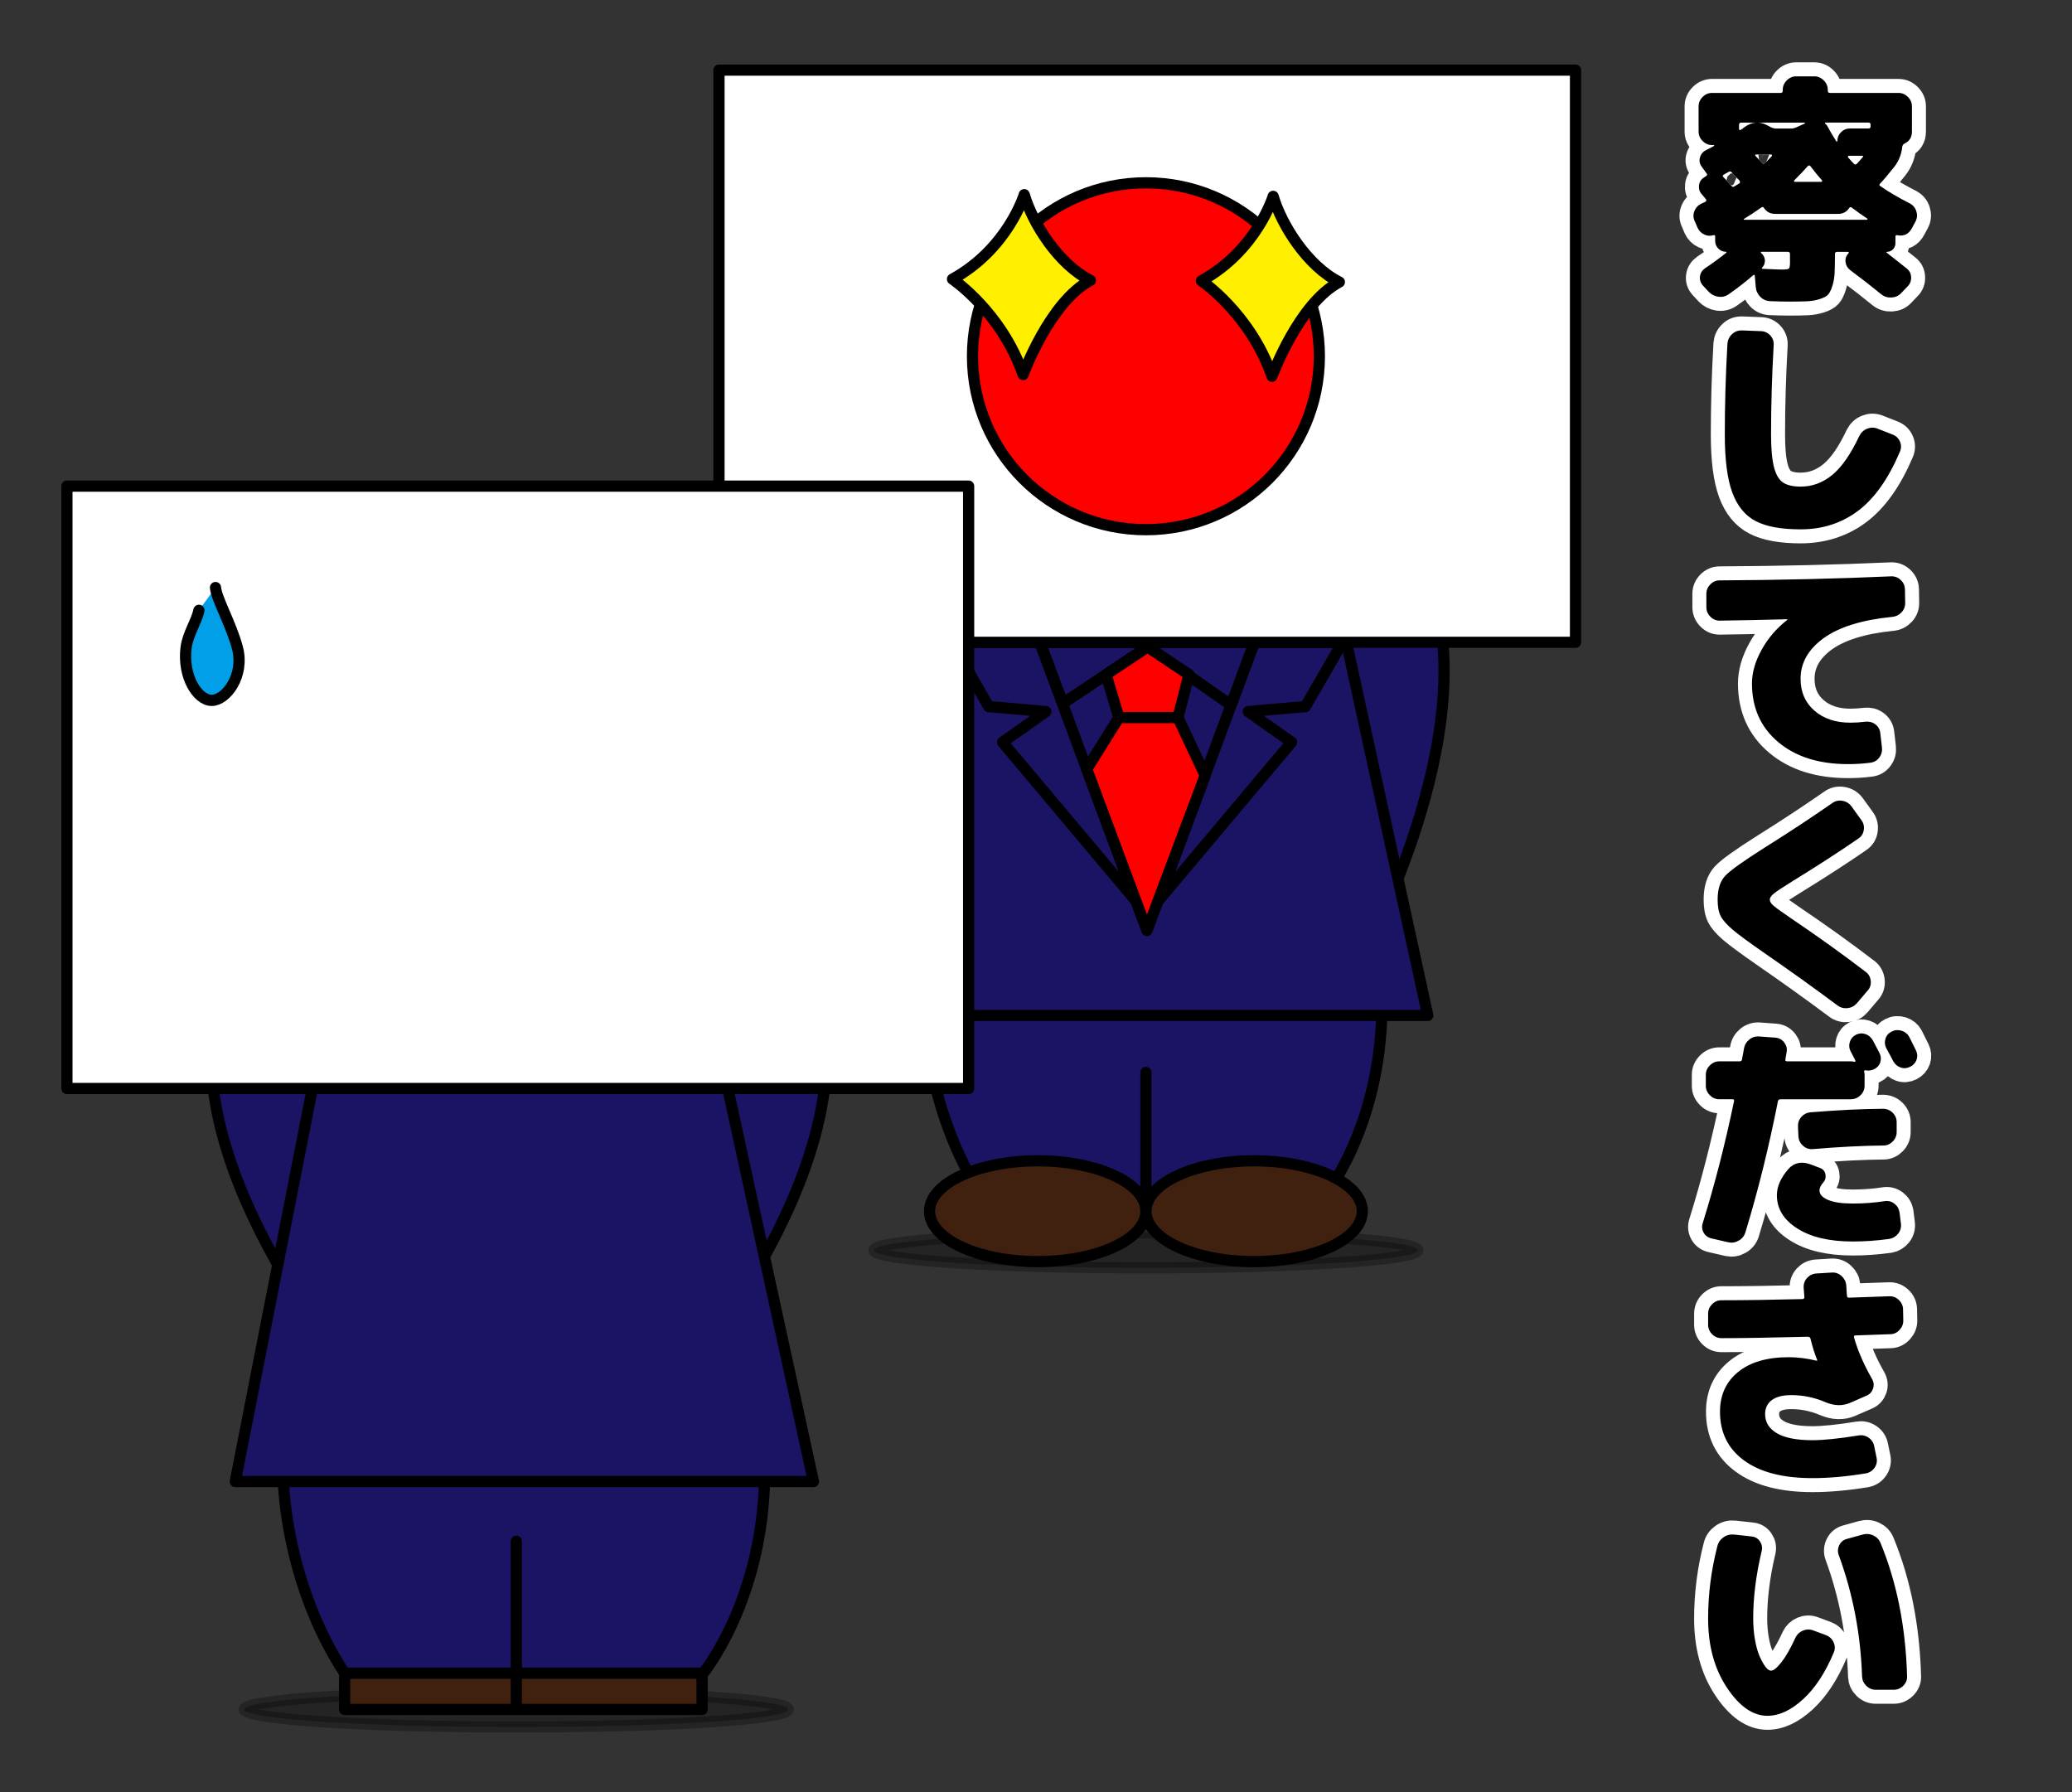 <?xml version="1.0" encoding="UTF-8"?>
<svg id="_レイヤー_1" data-name="レイヤー 1" xmlns="http://www.w3.org/2000/svg" viewBox="0 0 370 320">
  <rect x="0" y="0" width="370" height="320" fill="#333333" stroke="none"/>
  <defs>
    <style>
      .cls-1 {
        fill: #fff000;
      }

      .cls-1, .cls-2, .cls-3, .cls-4, .cls-5, .cls-6, .cls-7, .cls-8, .cls-9 {
        stroke-linecap: round;
        stroke-linejoin: round;
      }

      .cls-1, .cls-2, .cls-4, .cls-5, .cls-6, .cls-7, .cls-8, .cls-9 {
        stroke: #000;
        stroke-width: 2px;
      }

      .cls-2 {
        fill: red;
      }

      .cls-3 {
        stroke: #fff;
        stroke-width: 5px;
      }

      .cls-3, .cls-4 {
        fill: #fff;
      }

      .cls-5 {
        fill: none;
      }

      .cls-6 {
        fill: #1b1464;
      }

      .cls-7 {
        opacity: .3;
      }

      .cls-8 {
        fill: #40210f;
      }

      .cls-9 {
        fill: #009fe8;
      }
    </style>
  </defs>
  <g id="_本音は墓場まで" data-name="本音は墓場まで">
    <g>
      <path class="cls-3" d="M340.98,36.28c.59.31,1,.78,1.21,1.4.21.62.18,1.23-.11,1.82l-.64,1.19c-.56,1.1-1.44,1.54-2.63,1.31-.23-.06-.34.04-.34.3v1.14c0,.42-.15.78-.44,1.08-.3.3-.66.45-1.08.45-.03,0-.06.01-.08.04-.03.03-.03.06,0,.08.48.37,1.16.9,2.05,1.61.89.71,1.4,1.12,1.55,1.23.51.4.78.92.8,1.57.03.65-.18,1.2-.64,1.65l-1.14,1.19c-.45.48-1.02.74-1.71.78-.69.04-1.31-.15-1.84-.57-1.72-1.41-3.57-2.85-5.55-4.32-.48-.37-.76-.85-.83-1.44-.07-.59.11-1.12.53-1.57.06-.06.07-.11.04-.17-.03-.06-.07-.08-.13-.08h-1.95c-.25,0-.38.13-.38.38v.04c0,1.44-.02,2.56-.06,3.37s-.18,1.57-.4,2.29c-.23.72-.48,1.23-.76,1.54-.28.31-.77.58-1.46.8-.69.23-1.42.36-2.18.4-.76.04-1.82.06-3.18.06-1.24,0-2.43-.03-3.56-.08-.68-.03-1.26-.29-1.74-.78-.48-.49-.75-1.08-.8-1.76l-.17-1.95c0-.23-.1-.27-.3-.13-1.33,1.16-2.78,2.29-4.36,3.39-.56.39-1.19.54-1.86.44-.68-.1-1.26-.4-1.74-.91l-1.02-1.1c-.42-.48-.59-1.02-.51-1.63.08-.61.4-1.09.93-1.46,1.24-.82,2.5-1.74,3.77-2.75.03-.03.03-.06.02-.11-.01-.04-.04-.06-.06-.06-.54,0-1-.19-1.38-.57-.38-.38-.57-.84-.57-1.38v-.8c0-.2-.11-.27-.34-.21-.54.17-1.07.13-1.61-.13-.54-.25-.93-.65-1.19-1.19l-.51-1.19c-.28-.59-.3-1.19-.06-1.8.24-.61.66-1.05,1.25-1.33.06-.03.17-.08.34-.15.17-.07.3-.13.38-.19.08-.03.13-.1.15-.21.01-.11,0-.2-.06-.25l-.76-.89c-.4-.45-.55-.99-.47-1.61.08-.62.4-1.09.93-1.4l.3-.21c.23-.11.27-.27.13-.47l-.89-1.23c-.37-.51-.47-1.06-.3-1.65s.54-1.03,1.1-1.31c.17-.08.41-.2.72-.36.31-.15.54-.28.68-.36.03-.03.04-.06.04-.11s-.03-.06-.08-.06h-.3c-.65,0-1.21-.24-1.69-.72-.48-.48-.72-1.04-.72-1.69v-4.49c0-.65.24-1.21.72-1.69.48-.48,1.04-.72,1.69-.72h12.24c.25,0,.38-.13.38-.38v-.17c0-.65.24-1.21.72-1.69.48-.48,1.04-.72,1.69-.72h3.22c.65,0,1.21.24,1.69.72.48.48.72,1.04.72,1.69v.17c0,.25.13.38.38.38h12.24c.65,0,1.21.24,1.69.72s.72,1.04.72,1.69v4.49c0,1.02-.45,1.74-1.35,2.16-.2.08-.32.27-.38.55-.14,1.35-.61,2.54-1.4,3.56-1.07,1.35-1.93,2.37-2.58,3.05-.17.17-.14.31.08.42,1.35.96,3.08,1.98,5.17,3.05ZM310.58,32.76c.08-.03.13-.11.13-.23s-.03-.22-.08-.28c-.17-.17-.41-.42-.72-.74-.31-.32-.54-.57-.68-.74-.17-.17-.35-.2-.55-.08l-.89.51c-.2.11-.21.25-.04.42.17.17.41.43.72.78.31.35.55.61.72.78.17.23.35.25.55.08.08-.06.23-.14.42-.25.2-.11.34-.2.42-.25ZM310.54,22.26v.76c0,.08.03.15.11.19.07.04.13.04.19-.02.08-.06.2-.13.34-.23.14-.1.24-.18.3-.23,1.3-.96,2.63-1.1,3.98-.42l.89.47c.28.11.52.17.72.17h2.88c.2,0,.44-.06.72-.17l1.61-.72s.04-.06.04-.11-.03-.06-.08-.06h-11.31c-.25,0-.38.13-.38.38ZM311.47,39.24h21.93c.06,0,.08-.03.08-.08s-.01-.1-.04-.13c-.9-.59-1.82-1.24-2.75-1.95-.06-.06-.14-.08-.25-.08s-.18.04-.21.13c-.48.71-1.14,1.06-1.99,1.06h-11.26c-.85,0-1.51-.35-1.99-1.06-.11-.2-.27-.23-.47-.08-1.24.88-2.27,1.55-3.09,2.03-.03.03-.04.06-.04.11s.03.06.08.06ZM316.38,27.89c.06-.06.07-.12.04-.19-.03-.07-.07-.11-.13-.11h-2.67c-.08,0-.14.01-.17.04-.06.06-.06.11,0,.17.14.14.35.36.61.66.27.3.47.51.61.66.14.2.31.2.51,0,.28-.25.68-.66,1.19-1.23ZM319.64,46.65v-1.31c0-.25-.13-.38-.38-.38h-4.74c-.06,0-.08.03-.08.08s.01.1.04.13l.04.04c.4.34.61.76.64,1.27.03.51-.14.95-.51,1.31-.03.03-.04.07-.02.13.01.06.05.08.11.08,1.86.08,3.01.13,3.43.13.73,0,1.16-.06,1.29-.19.13-.13.19-.56.19-1.29ZM323.28,29.67c-.14-.17-.3-.17-.47,0-.51.59-1.31,1.44-2.41,2.54-.06.03-.07.08-.04.15.03.07.07.11.13.11h4.74c.06,0,.11-.04.15-.11.04-.07.04-.12-.02-.15-.68-.76-1.37-1.61-2.07-2.54ZM333.65,21.88h-7.62c-.06,0-.1.02-.13.06-.03.04-.01.09.04.15.2.14.37.37.51.68.31.59.8,1.43,1.48,2.5.03.03.06.03.11,0,.04-.03.06-.06.06-.08,0-.62.22-1.15.66-1.59.44-.44.97-.66,1.59-.66h3.3c.25,0,.38-.11.38-.34v-.34c0-.25-.13-.38-.38-.38ZM330.01,28.11c.45.51.8.89,1.06,1.14.17.17.34.17.51,0,.03-.03.38-.42,1.06-1.19.11-.17.07-.25-.13-.25h-2.37c-.06,0-.1.04-.13.11-.03.07-.03.13,0,.19Z"/>
      <path class="cls-3" d="M337.93,77.58c.62.23,1.07.64,1.33,1.23.27.59.28,1.2.02,1.82-2.06,4.86-4.56,8.38-7.49,10.59-2.94,2.2-6.35,3.3-10.25,3.3-3.47,0-6.15-.49-8.04-1.48-1.89-.99-3.28-2.7-4.17-5.12s-1.33-5.87-1.33-10.33c0-5.22.15-10.63.47-16.22.06-.68.33-1.25.83-1.71.49-.47,1.08-.68,1.76-.66l3.43.13c.65.03,1.19.28,1.63.76.44.48.64,1.04.61,1.69-.31,5.36-.47,10.7-.47,16,0,2.57.18,4.52.53,5.86.35,1.34.9,2.25,1.63,2.73.73.48,1.78.72,3.13.72,2.06,0,3.94-.69,5.63-2.08,1.69-1.38,3.3-3.7,4.83-6.94.31-.62.77-1.06,1.38-1.31.61-.25,1.22-.27,1.84-.04l2.71,1.06Z"/>
      <path class="cls-3" d="M337.68,102.91c.65-.03,1.22.18,1.71.63.49.45.75,1,.78,1.65l.04,2.37c.03.68-.18,1.26-.64,1.76-.45.49-1.02.77-1.69.83-5.39.54-9.46,1.8-12.22,3.79-2.75,1.99-4.13,4.41-4.13,7.26,0,2.37.83,4.27,2.48,5.7s3.79,2.14,6.41,2.14c.88,0,1.75-.06,2.63-.17.68-.08,1.28.06,1.8.44.52.38.83.9.91,1.55l.3,2.58c.08.68-.07,1.28-.47,1.82-.4.54-.93.85-1.61.93-1.3.17-2.63.25-3.98.25-5.19,0-9.35-1.31-12.47-3.94-3.12-2.63-4.68-6.11-4.68-10.46,0-1.92.57-3.92,1.71-5.99,1.14-2.08,2.67-3.86,4.59-5.36.03,0,.04-.03.04-.08,0-.03-.01-.04-.04-.04-4.04.11-8.06.2-12.07.25-.65,0-1.21-.24-1.67-.72-.47-.48-.7-1.04-.7-1.69v-2.37c0-.65.23-1.21.7-1.69.47-.48,1.02-.72,1.67-.72,10.92-.06,21.11-.3,30.57-.72Z"/>
      <path class="cls-3" d="M333.19,173.55c.51.4.8.92.87,1.59.07.66-.11,1.24-.53,1.71l-1.95,2.29c-.45.51-1.01.8-1.67.87-.66.07-1.26-.09-1.8-.49-4.04-3.02-8.37-6.12-13-9.32-2.77-1.92-4.67-3.32-5.72-4.21-1.04-.89-1.75-1.69-2.12-2.41-.37-.72-.55-1.7-.55-2.94,0-1.86.44-3.27,1.33-4.23.89-.96,3.21-2.62,6.97-5,4.38-2.74,8.43-5.41,12.15-8,.54-.39,1.14-.54,1.82-.42.68.11,1.21.44,1.61.97l1.78,2.46c.4.54.54,1.13.44,1.78-.1.65-.42,1.16-.95,1.52-3.44,2.37-7.37,4.91-11.77,7.62-1.69,1.04-2.79,1.77-3.3,2.18-.51.41-.76.78-.76,1.12s.22.7.66,1.08c.44.38,1.49,1.14,3.15,2.27,4.88,3.3,9.33,6.49,13.34,9.57Z"/>
      <path class="cls-3" d="M330.56,196.29h-12.66c-.23,0-.37.13-.42.38-1.61,8.16-3.54,15.95-5.8,23.37-.2.65-.59,1.14-1.19,1.48s-1.21.44-1.86.3l-2.96-.68c-.65-.14-1.13-.48-1.44-1.02-.31-.54-.37-1.11-.17-1.74,2.12-6.78,3.98-14.03,5.59-21.76.06-.23-.04-.34-.3-.34h-2.33c-.65,0-1.21-.24-1.69-.72-.48-.48-.72-1.04-.72-1.69v-1.95c0-.65.24-1.21.72-1.69s1.04-.72,1.69-.72h3.64c.23,0,.37-.11.42-.34.03-.23.08-.55.17-.97.08-.42.14-.73.17-.93.11-.68.43-1.23.95-1.65.52-.42,1.12-.61,1.8-.55l2.88.21c.65.06,1.17.35,1.57.87.39.52.54,1.09.42,1.71-.03.14-.06.35-.11.64s-.08.49-.11.63c-.06.25.04.38.3.38h11.43c.17,0,.37.03.59.08.06.03.11.01.15-.04s.05-.11.02-.17c-.08-.2-.23-.48-.42-.85-.2-.37-.34-.63-.42-.8-.28-.54-.33-1.09-.15-1.67.18-.58.54-1.01,1.08-1.29.56-.28,1.14-.32,1.71-.13.58.2,1.02.58,1.33,1.14.14.25.34.63.59,1.12.25.49.45.87.59,1.12.28.56.32,1.13.13,1.69-.2.57-.58.97-1.14,1.23-.54.23-1.03.28-1.48.17-.06-.03-.12-.01-.19.04-.07.06-.09.11-.06.17.06.23.08.42.08.59v1.95c0,.65-.24,1.21-.72,1.69-.48.48-1.04.72-1.69.72ZM339.2,216.44l.25,2.03c.08.68-.08,1.28-.49,1.8-.41.52-.94.84-1.59.95-2.26.31-4.43.46-6.52.46-4.18,0-7.48-.78-9.91-2.33-2.43-1.55-3.64-3.53-3.64-5.93,0-1.55.69-3.12,2.07-4.7,1.02-1.13,2.34-1.4,3.98-.8l1.65.63c.54.2.86.57.97,1.12.11.55-.01,1.04-.38,1.46-.45.51-.68.99-.68,1.44,0,.68.5,1.24,1.5,1.67,1,.44,2.48.66,4.42.66s3.92-.14,5.67-.42c.65-.11,1.23.03,1.76.42.52.4.83.9.91,1.52ZM321.08,201.24c-.06-.68.13-1.27.57-1.78.44-.51,1-.79,1.67-.85,4.88-.39,9.19-.61,12.91-.63.68,0,1.26.23,1.74.7.48.47.72,1.04.72,1.71v1.74c0,.65-.23,1.21-.7,1.69-.47.48-1.02.72-1.67.72-3.64.03-7.83.24-12.58.64-.65.06-1.23-.13-1.74-.57-.51-.44-.79-.98-.85-1.63l-.08-1.74ZM340.94,185.15c.14.28.35.69.61,1.23.27.54.46.92.57,1.14.28.57.32,1.13.13,1.69-.2.56-.58.99-1.14,1.27-.56.28-1.14.33-1.71.13-.58-.2-1.02-.58-1.33-1.14-.25-.51-.66-1.27-1.23-2.29-.28-.56-.33-1.14-.15-1.71.18-.58.56-1.01,1.12-1.29.56-.28,1.16-.32,1.78-.13.62.2,1.07.57,1.35,1.1Z"/>
      <path class="cls-3" d="M337.34,231.46c.65-.03,1.22.18,1.71.63.49.45.75,1,.78,1.65l.04,1.95c.03.65-.18,1.23-.63,1.74-.45.51-1,.78-1.65.8-.71.03-1.75.06-3.13.11-1.38.04-2.43.08-3.13.11-.23,0-.31.13-.25.38.68,2.37,1.75,4.84,3.22,7.41.31.56.37,1.14.17,1.71-.2.58-.58,1-1.14,1.25l-3.01,1.31c-1.33.56-2.77.52-4.32-.13-1.98-.85-4.02-1.27-6.14-1.27-1.52,0-2.68.3-3.47.89-.79.59-1.19,1.43-1.19,2.5,0,1.47.71,2.61,2.12,3.43,1.41.82,3.53,1.23,6.35,1.23,1.95,0,4.69-.28,8.21-.85.65-.11,1.25.02,1.8.4.55.38.88.9,1,1.54l.42,2.03c.14.65.02,1.25-.36,1.8-.38.55-.9.88-1.55,1-3.39.56-6.56.85-9.53.85-5.28,0-9.35-1.05-12.22-3.15-2.87-2.1-4.3-5-4.3-8.7,0-2.96,1.07-5.33,3.22-7.09,2.15-1.76,5.17-2.65,9.06-2.65,1.58,0,3.25.21,5,.63h.08v-.13c-.45-1.1-.85-2.36-1.19-3.77-.06-.25-.21-.38-.47-.38-6.89.17-12.02.25-15.41.25-.68,0-1.25-.24-1.71-.72-.47-.48-.7-1.04-.7-1.69v-1.95c0-.65.23-1.21.7-1.69.47-.48,1.02-.72,1.67-.72,4.23,0,9.06-.07,14.48-.21.23,0,.34-.13.34-.38l-.13-1.65c-.03-.68.18-1.26.61-1.74.44-.48,1-.75,1.67-.8l2.79-.17c.65-.03,1.22.18,1.71.63.49.45.77,1,.83,1.65.03.68.07,1.31.13,1.91,0,.2.13.3.38.3l7.11-.25Z"/>
      <path class="cls-3" d="M326.07,291.98c.62.23,1.07.64,1.35,1.25.28.61.3,1.22.04,1.84-1.5,3.58-3.32,6.37-5.48,8.34-2.16,1.98-4.28,2.96-6.37,2.96-2.6,0-5.01-1.68-7.24-5.04-2.23-3.36-3.35-7.47-3.35-12.32,0-4.35.55-8.65,1.65-12.92.17-.68.54-1.21,1.12-1.61s1.22-.55,1.93-.47l3.09.34c.62.06,1.11.35,1.46.87.35.52.46,1.09.32,1.71-1.02,4.29-1.52,8.31-1.52,12.07,0,1.33.11,2.59.32,3.79.21,1.2.49,2.19.83,2.96.34.78.68,1.4,1.04,1.86.35.47.68.7.99.7.45,0,1.07-.5,1.86-1.5.79-1,1.62-2.46,2.5-4.38.28-.59.73-1.02,1.33-1.27.61-.25,1.22-.27,1.84-.04l2.29.85ZM332.55,274.03c.68-.2,1.33-.16,1.95.13.62.28,1.06.73,1.31,1.35,2.91,7.06,4.49,14.99,4.74,23.8.03.65-.2,1.21-.68,1.69-.48.48-1.04.72-1.69.72h-3.22c-.65,0-1.21-.23-1.69-.7s-.73-1.02-.76-1.67c-.25-7.59-1.64-14.8-4.15-21.64-.23-.62-.2-1.22.08-1.8.28-.58.73-.95,1.35-1.12l2.75-.76Z"/>
    </g>
    <g>
      <path d="M340.98,36.28c.59.31,1,.78,1.21,1.4.21.62.18,1.23-.11,1.82l-.64,1.19c-.56,1.1-1.44,1.54-2.63,1.31-.23-.06-.34.04-.34.3v1.14c0,.42-.15.78-.44,1.08-.3.3-.66.45-1.08.45-.03,0-.06.01-.08.04-.03.03-.03.06,0,.08.48.37,1.16.9,2.05,1.61.89.71,1.4,1.12,1.55,1.23.51.4.78.92.8,1.57.03.65-.18,1.2-.64,1.65l-1.14,1.19c-.45.48-1.02.74-1.71.78-.69.04-1.31-.15-1.84-.57-1.72-1.41-3.57-2.85-5.55-4.32-.48-.37-.76-.85-.83-1.44-.07-.59.11-1.12.53-1.57.06-.06.07-.11.04-.17-.03-.06-.07-.08-.13-.08h-1.95c-.25,0-.38.13-.38.38v.04c0,1.44-.02,2.56-.06,3.37s-.18,1.57-.4,2.29c-.23.72-.48,1.23-.76,1.54-.28.31-.77.58-1.46.8-.69.23-1.42.36-2.18.4-.76.04-1.82.06-3.18.06-1.24,0-2.43-.03-3.56-.08-.68-.03-1.26-.29-1.74-.78-.48-.49-.75-1.08-.8-1.76l-.17-1.95c0-.23-.1-.27-.3-.13-1.33,1.16-2.78,2.29-4.36,3.39-.56.39-1.19.54-1.86.44-.68-.1-1.26-.4-1.74-.91l-1.02-1.1c-.42-.48-.59-1.02-.51-1.63.08-.61.4-1.09.93-1.46,1.24-.82,2.5-1.74,3.77-2.75.03-.03.03-.06.02-.11-.01-.04-.04-.06-.06-.06-.54,0-1-.19-1.38-.57-.38-.38-.57-.84-.57-1.38v-.8c0-.2-.11-.27-.34-.21-.54.17-1.07.13-1.61-.13-.54-.25-.93-.65-1.19-1.19l-.51-1.19c-.28-.59-.3-1.19-.06-1.8.24-.61.66-1.05,1.25-1.33.06-.03.17-.08.34-.15.17-.07.3-.13.38-.19.08-.03.13-.1.15-.21.01-.11,0-.2-.06-.25l-.76-.89c-.4-.45-.55-.99-.47-1.61.08-.62.4-1.09.93-1.4l.3-.21c.23-.11.27-.27.13-.47l-.89-1.23c-.37-.51-.47-1.06-.3-1.65s.54-1.03,1.1-1.31c.17-.08.41-.2.72-.36.31-.15.54-.28.68-.36.03-.03.04-.06.04-.11s-.03-.06-.08-.06h-.3c-.65,0-1.21-.24-1.69-.72-.48-.48-.72-1.04-.72-1.69v-4.49c0-.65.24-1.21.72-1.69.48-.48,1.04-.72,1.69-.72h12.24c.25,0,.38-.13.38-.38v-.17c0-.65.24-1.21.72-1.69.48-.48,1.04-.72,1.69-.72h3.22c.65,0,1.21.24,1.69.72.48.48.72,1.04.72,1.69v.17c0,.25.13.38.38.38h12.24c.65,0,1.21.24,1.69.72s.72,1.04.72,1.69v4.49c0,1.02-.45,1.74-1.35,2.16-.2.08-.32.27-.38.55-.14,1.35-.61,2.54-1.4,3.56-1.07,1.35-1.93,2.37-2.58,3.05-.17.17-.14.31.08.42,1.35.96,3.08,1.98,5.17,3.05ZM310.58,32.76c.08-.03.13-.11.13-.23s-.03-.22-.08-.28c-.17-.17-.41-.42-.72-.74-.31-.32-.54-.57-.68-.74-.17-.17-.35-.2-.55-.08l-.89.51c-.2.11-.21.25-.04.42.17.17.41.43.72.78.31.35.55.61.72.78.17.23.35.25.55.08.08-.06.23-.14.42-.25.2-.11.34-.2.42-.25ZM310.54,22.26v.76c0,.08.03.15.11.19.07.04.13.04.19-.02.08-.06.2-.13.34-.23.14-.1.24-.18.3-.23,1.3-.96,2.63-1.1,3.98-.42l.89.47c.28.11.52.17.72.17h2.88c.2,0,.44-.06.72-.17l1.61-.72s.04-.06.04-.11-.03-.06-.08-.06h-11.31c-.25,0-.38.13-.38.38ZM311.47,39.24h21.93c.06,0,.08-.03.08-.08s-.01-.1-.04-.13c-.9-.59-1.82-1.24-2.75-1.95-.06-.06-.14-.08-.25-.08s-.18.04-.21.13c-.48.71-1.14,1.06-1.99,1.06h-11.26c-.85,0-1.51-.35-1.99-1.06-.11-.2-.27-.23-.47-.08-1.24.88-2.27,1.55-3.09,2.03-.03.03-.04.06-.04.11s.03.06.08.06ZM316.38,27.89c.06-.06.07-.12.04-.19-.03-.07-.07-.11-.13-.11h-2.67c-.08,0-.14.01-.17.04-.06.06-.06.11,0,.17.14.14.35.36.61.66.27.3.47.51.61.66.14.2.31.2.51,0,.28-.25.68-.66,1.19-1.23ZM319.64,46.65v-1.31c0-.25-.13-.38-.38-.38h-4.74c-.06,0-.08.03-.08.08s.01.1.04.13l.04.04c.4.34.61.76.64,1.27.03.51-.14.95-.51,1.31-.03.03-.04.07-.02.13.01.06.05.08.11.08,1.86.08,3.01.13,3.43.13.73,0,1.16-.06,1.29-.19.13-.13.19-.56.19-1.29ZM323.28,29.67c-.14-.17-.3-.17-.47,0-.51.59-1.31,1.44-2.41,2.54-.06.03-.07.08-.04.15.03.07.07.11.13.11h4.74c.06,0,.11-.04.15-.11.04-.07.04-.12-.02-.15-.68-.76-1.37-1.61-2.07-2.54ZM333.65,21.88h-7.62c-.06,0-.1.02-.13.06-.03.04-.01.09.04.15.2.14.37.37.51.68.31.59.8,1.43,1.48,2.5.03.03.06.03.11,0,.04-.03.06-.06.06-.08,0-.62.22-1.15.66-1.59.44-.44.97-.66,1.59-.66h3.3c.25,0,.38-.11.38-.34v-.34c0-.25-.13-.38-.38-.38ZM330.01,28.11c.45.51.8.89,1.06,1.14.17.17.34.17.51,0,.03-.03.38-.42,1.06-1.19.11-.17.07-.25-.13-.25h-2.37c-.06,0-.1.04-.13.11-.03.07-.03.13,0,.19Z"/>
      <path d="M337.93,77.58c.62.23,1.07.64,1.33,1.23.27.59.28,1.2.02,1.82-2.06,4.86-4.56,8.38-7.49,10.59-2.94,2.2-6.35,3.3-10.25,3.3-3.47,0-6.15-.49-8.04-1.48-1.89-.99-3.28-2.7-4.17-5.12s-1.33-5.87-1.33-10.33c0-5.22.15-10.63.47-16.22.06-.68.33-1.25.83-1.71.49-.47,1.08-.68,1.76-.66l3.43.13c.65.03,1.19.28,1.63.76.44.48.64,1.04.61,1.69-.31,5.36-.47,10.7-.47,16,0,2.57.18,4.52.53,5.86.35,1.34.9,2.25,1.63,2.73.73.48,1.78.72,3.13.72,2.06,0,3.94-.69,5.63-2.08,1.69-1.38,3.3-3.7,4.83-6.94.31-.62.77-1.06,1.38-1.31.61-.25,1.22-.27,1.84-.04l2.71,1.06Z"/>
      <path d="M337.68,102.91c.65-.03,1.22.18,1.71.63.49.45.75,1,.78,1.65l.04,2.37c.03.68-.18,1.26-.64,1.76-.45.49-1.02.77-1.69.83-5.39.54-9.46,1.8-12.22,3.79-2.75,1.99-4.13,4.41-4.13,7.26,0,2.37.83,4.27,2.48,5.7s3.79,2.14,6.41,2.14c.88,0,1.75-.06,2.63-.17.68-.08,1.28.06,1.8.44.52.38.83.9.91,1.55l.3,2.58c.08.68-.07,1.28-.47,1.82-.4.54-.93.85-1.61.93-1.3.17-2.63.25-3.98.25-5.19,0-9.35-1.31-12.47-3.94-3.12-2.63-4.68-6.11-4.68-10.46,0-1.92.57-3.92,1.71-5.99,1.14-2.08,2.67-3.86,4.59-5.36.03,0,.04-.03.04-.08,0-.03-.01-.04-.04-.04-4.04.11-8.06.2-12.07.25-.65,0-1.21-.24-1.67-.72-.47-.48-.7-1.04-.7-1.69v-2.37c0-.65.23-1.21.7-1.69.47-.48,1.02-.72,1.67-.72,10.92-.06,21.11-.3,30.57-.72Z"/>
      <path d="M333.19,173.55c.51.4.8.92.87,1.59.07.66-.11,1.24-.53,1.71l-1.95,2.29c-.45.51-1.01.8-1.67.87-.66.07-1.26-.09-1.8-.49-4.04-3.02-8.37-6.12-13-9.32-2.77-1.92-4.67-3.32-5.72-4.21-1.04-.89-1.75-1.69-2.12-2.41-.37-.72-.55-1.7-.55-2.94,0-1.86.44-3.27,1.33-4.23.89-.96,3.21-2.62,6.97-5,4.38-2.74,8.43-5.41,12.15-8,.54-.39,1.14-.54,1.82-.42.68.11,1.21.44,1.61.97l1.78,2.46c.4.54.54,1.13.44,1.78-.1.65-.42,1.16-.95,1.52-3.44,2.37-7.37,4.91-11.77,7.62-1.69,1.04-2.79,1.77-3.3,2.18-.51.41-.76.78-.76,1.12s.22.7.66,1.08c.44.38,1.49,1.14,3.15,2.27,4.88,3.3,9.33,6.49,13.34,9.57Z"/>
      <path d="M330.56,196.29h-12.66c-.23,0-.37.13-.42.38-1.61,8.16-3.54,15.95-5.8,23.37-.2.65-.59,1.14-1.19,1.48s-1.21.44-1.86.3l-2.96-.68c-.65-.14-1.13-.48-1.44-1.02-.31-.54-.37-1.11-.17-1.74,2.12-6.78,3.98-14.03,5.59-21.76.06-.23-.04-.34-.3-.34h-2.33c-.65,0-1.21-.24-1.69-.72-.48-.48-.72-1.04-.72-1.69v-1.95c0-.65.24-1.21.72-1.69s1.04-.72,1.69-.72h3.64c.23,0,.37-.11.42-.34.03-.23.08-.55.17-.97.08-.42.14-.73.17-.93.11-.68.43-1.23.95-1.65.52-.42,1.12-.61,1.8-.55l2.88.21c.65.06,1.17.35,1.57.87.39.52.54,1.09.42,1.71-.03.14-.06.35-.11.64s-.08.49-.11.63c-.06.25.04.38.3.38h11.43c.17,0,.37.03.59.08.06.03.11.01.15-.04s.05-.11.02-.17c-.08-.2-.23-.48-.42-.85-.2-.37-.34-.63-.42-.8-.28-.54-.33-1.09-.15-1.67.18-.58.54-1.01,1.08-1.29.56-.28,1.14-.32,1.71-.13.58.2,1.02.58,1.33,1.14.14.25.34.63.59,1.12.25.49.45.87.59,1.12.28.56.32,1.13.13,1.69-.2.57-.58.97-1.14,1.23-.54.23-1.03.28-1.48.17-.06-.03-.12-.01-.19.04-.07.06-.09.11-.06.17.06.23.08.42.08.59v1.95c0,.65-.24,1.21-.72,1.69-.48.48-1.04.72-1.69.72ZM339.2,216.44l.25,2.03c.08.68-.08,1.28-.49,1.8-.41.52-.94.84-1.59.95-2.26.31-4.43.46-6.52.46-4.18,0-7.48-.78-9.91-2.33-2.43-1.55-3.64-3.53-3.64-5.93,0-1.55.69-3.12,2.07-4.7,1.02-1.13,2.34-1.4,3.98-.8l1.65.63c.54.2.86.57.97,1.12.11.55-.01,1.04-.38,1.46-.45.51-.68.99-.68,1.44,0,.68.5,1.24,1.5,1.67,1,.44,2.48.66,4.42.66s3.92-.14,5.67-.42c.65-.11,1.23.03,1.76.42.52.4.83.9.91,1.52ZM321.08,201.24c-.06-.68.13-1.27.57-1.78.44-.51,1-.79,1.67-.85,4.88-.39,9.19-.61,12.91-.63.68,0,1.26.23,1.74.7.48.47.72,1.04.72,1.71v1.74c0,.65-.23,1.21-.7,1.69-.47.48-1.02.72-1.67.72-3.64.03-7.83.24-12.58.64-.65.06-1.23-.13-1.74-.57-.51-.44-.79-.98-.85-1.63l-.08-1.74ZM340.94,185.15c.14.28.35.69.61,1.23.27.54.46.92.57,1.14.28.57.32,1.13.13,1.69-.2.56-.58.99-1.14,1.27-.56.28-1.14.33-1.71.13-.58-.2-1.02-.58-1.33-1.14-.25-.51-.66-1.27-1.23-2.29-.28-.56-.33-1.14-.15-1.71.18-.58.56-1.01,1.12-1.29.56-.28,1.16-.32,1.78-.13.62.2,1.07.57,1.35,1.1Z"/>
      <path d="M337.34,231.46c.65-.03,1.22.18,1.71.63.49.45.75,1,.78,1.65l.04,1.95c.03.65-.18,1.23-.63,1.74-.45.51-1,.78-1.65.8-.71.03-1.75.06-3.13.11-1.38.04-2.43.08-3.13.11-.23,0-.31.13-.25.38.68,2.37,1.75,4.84,3.22,7.41.31.56.37,1.14.17,1.71-.2.58-.58,1-1.14,1.25l-3.01,1.31c-1.33.56-2.77.52-4.32-.13-1.98-.85-4.02-1.27-6.14-1.27-1.52,0-2.68.3-3.47.89-.79.59-1.19,1.43-1.19,2.5,0,1.47.71,2.61,2.12,3.43,1.41.82,3.53,1.23,6.35,1.23,1.95,0,4.69-.28,8.21-.85.65-.11,1.25.02,1.8.4.55.38.88.9,1,1.54l.42,2.03c.14.65.02,1.25-.36,1.8-.38.55-.9.88-1.55,1-3.39.56-6.56.85-9.53.85-5.28,0-9.35-1.05-12.22-3.15-2.87-2.1-4.3-5-4.3-8.7,0-2.96,1.07-5.33,3.22-7.09,2.15-1.76,5.17-2.65,9.06-2.65,1.58,0,3.25.21,5,.63h.08v-.13c-.45-1.1-.85-2.36-1.19-3.77-.06-.25-.21-.38-.47-.38-6.89.17-12.02.25-15.41.25-.68,0-1.25-.24-1.71-.72-.47-.48-.7-1.04-.7-1.69v-1.95c0-.65.23-1.21.7-1.69.47-.48,1.02-.72,1.67-.72,4.23,0,9.06-.07,14.48-.21.23,0,.34-.13.34-.38l-.13-1.65c-.03-.68.18-1.26.61-1.74.44-.48,1-.75,1.67-.8l2.79-.17c.65-.03,1.22.18,1.71.63.49.45.77,1,.83,1.65.03.68.07,1.31.13,1.91,0,.2.13.3.38.3l7.11-.25Z"/>
      <path d="M326.07,291.98c.62.23,1.07.64,1.35,1.25.28.61.3,1.22.04,1.84-1.5,3.58-3.32,6.37-5.48,8.34-2.16,1.98-4.28,2.96-6.37,2.96-2.6,0-5.01-1.68-7.24-5.04-2.23-3.36-3.35-7.47-3.35-12.32,0-4.35.55-8.65,1.65-12.92.17-.68.54-1.21,1.12-1.61s1.22-.55,1.93-.47l3.09.34c.62.06,1.11.35,1.46.87.35.52.46,1.09.32,1.71-1.02,4.29-1.52,8.31-1.52,12.07,0,1.33.11,2.59.32,3.79.21,1.2.49,2.19.83,2.96.34.78.68,1.4,1.04,1.86.35.47.68.7.99.7.45,0,1.07-.5,1.86-1.5.79-1,1.62-2.46,2.5-4.38.28-.59.73-1.02,1.33-1.27.61-.25,1.22-.27,1.84-.04l2.29.85ZM332.55,274.03c.68-.2,1.33-.16,1.95.13.62.28,1.06.73,1.31,1.35,2.91,7.06,4.49,14.99,4.74,23.8.03.65-.2,1.21-.68,1.69-.48.48-1.04.72-1.69.72h-3.22c-.65,0-1.21-.23-1.69-.7s-.73-1.02-.76-1.67c-.25-7.59-1.64-14.8-4.15-21.64-.23-.62-.2-1.22.08-1.8.28-.58.73-.95,1.35-1.12l2.75-.76Z"/>
    </g>
    <ellipse class="cls-7" cx="204.63" cy="223.24" rx="48.57" ry="3.14"/>
    <ellipse class="cls-7" cx="92.2" cy="305.23" rx="48.57" ry="3.14"/>
    <path class="cls-6" d="M147.5,185.39c2.19,30.72-30.39,66.5-30.39,66.5l-30.2-6.97c18.08-28.69,22.49-59.02,22.49-59.02l38.1-.51Z"/>
    <path class="cls-6" d="M37.81,185.39c-2.19,30.72,30.39,66.5,30.39,66.5l30.2-6.97c-18.08-28.69-22.49-59.02-22.49-59.02l-38.1-.51Z"/>
    <path class="cls-6" d="M155.66,105.82c-8.47,28,14.21,67.99,14.21,67.99l29.44-.13c-10.74-30.37-8.46-59.4-8.46-59.4l-35.19-8.46Z"/>
    <path class="cls-6" d="M255.98,105.82c8.47,28-14.21,67.99-14.21,67.99l-29.44-.13c10.74-30.37,8.46-59.4,8.46-59.4l35.19-8.46Z"/>
    <path class="cls-6" d="M246.76,180.23c-.26,21.33-10.43,33.65-10.43,33.65h-60.81c-10.46-16.06-10.43-33.65-10.43-33.65h81.68Z"/>
    <polygon class="cls-6" points="254.96 181.31 156.88 181.31 173.99 94.12 235.95 94.12 254.96 181.31"/>
    <polygon class="cls-6" points="185.68 114.71 169.95 114.71 176.55 126.16 186.76 127.06 179.03 132.53 202.72 160.71 185.68 114.71"/>
    <polygon class="cls-6" points="223.98 114.71 239.72 114.71 233.11 126.16 222.9 127.06 230.64 132.53 206.94 160.71 223.98 114.71"/>
    <polygon class="cls-6" points="185.75 114.71 204.92 114.71 223.99 114.69 219.83 125.91 204.92 115.51 189.79 125.6 185.75 114.71"/>
    <polygon class="cls-2" points="197.51 120.45 199.8 128.13 210.35 128.13 212.32 120.45 204.92 115.51 197.51 120.45"/>
    <polygon class="cls-2" points="199.8 128.13 194.06 137.32 204.81 166.15 215.21 138.46 210.35 128.13 199.8 128.13"/>
    <line class="cls-5" x1="204.63" y1="191.49" x2="204.63" y2="213.57"/>
    <ellipse class="cls-8" cx="185.31" cy="216.27" rx="19.32" ry="9"/>
    <ellipse class="cls-8" cx="223.95" cy="216.27" rx="19.32" ry="9"/>
    <rect class="cls-4" x="128.39" y="12.52" width="152.95" height="102.17"/>
    <circle class="cls-2" cx="204.63" cy="63.61" r="30.97"/>
    <path class="cls-6" d="M136.55,263.35c-.28,22.45-10.98,35.42-10.98,35.42H61.54c-11.02-16.9-10.98-35.42-10.98-35.42h85.98Z"/>
    <polygon class="cls-6" points="145.26 264.54 42.01 264.54 60.02 172.75 125.25 172.75 145.26 264.54"/>
    <rect class="cls-4" x="11.95" y="86.8" width="161.02" height="107.56"/>
    <rect class="cls-8" x="61.54" y="298.77" width="63.83" height="6.46"/>
    <line class="cls-5" x1="92.2" y1="305.23" x2="92.2" y2="275.2"/>
    <path class="cls-1" d="M227.35,35.07s-2.92,9.63-12.81,15.07c0,0,8.73,5.85,12.61,17.04,0,0,4.74-12.98,12.02-16.82-5.7-2.85-10.33-10.2-11.82-15.3Z"/>
    <path class="cls-1" d="M182.9,34.77s-2.92,9.63-12.81,15.07c0,0,8.73,5.85,12.61,17.04,0,0,4.74-12.98,12.02-16.82-5.7-2.85-10.33-10.2-11.82-15.3Z"/>
    <path class="cls-9" d="M38.48,104.91c.16,1.97,2.78,6.51,3.91,10.73,1.34,5.03-2.05,9.42-4.58,9.42s-5.23-4.26-4.58-9.42c.31-2.47,1.88-4.65,2.29-6.66"/>
  </g>
</svg>